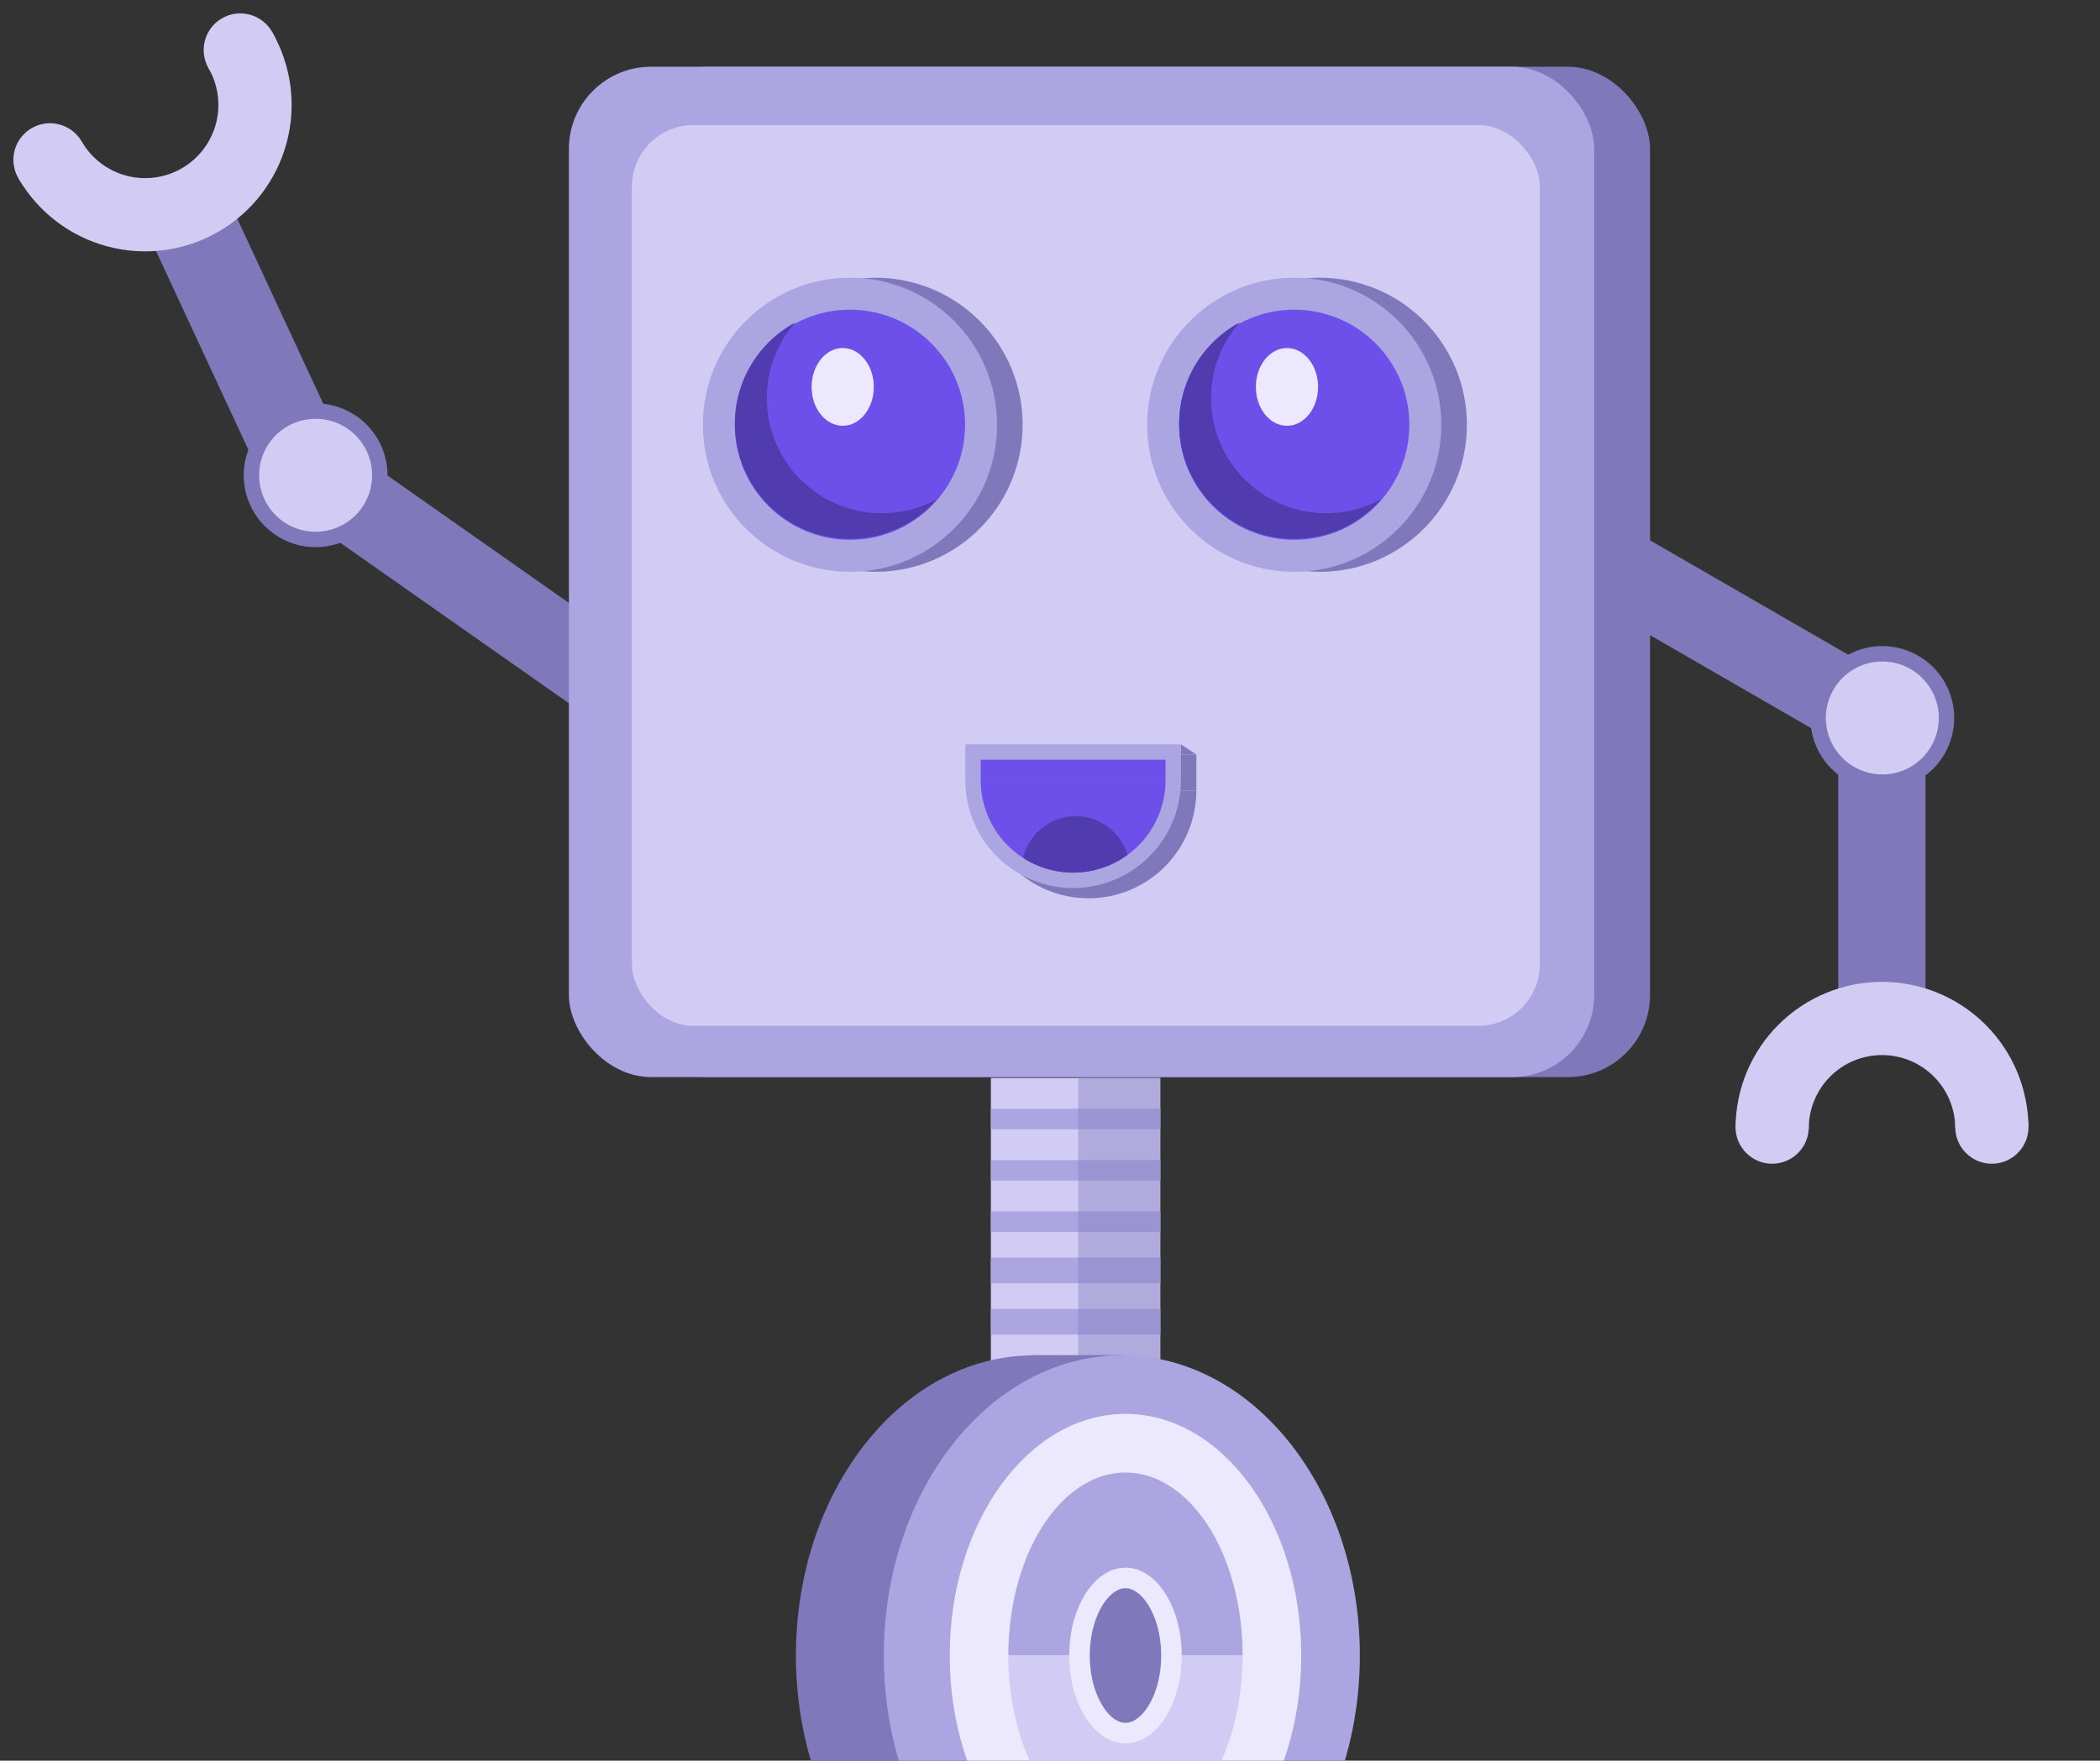 <svg width="409" height="343" viewBox="0 0 409 343" fill="none" xmlns="http://www.w3.org/2000/svg">
<rect x="0" y="0" width="409" height="343" fill="#333333" stroke="none"/>
<rect x="59.523" y="81.446" width="80" height="16" transform="rotate(35.079 59.523 81.446)" fill="#7F79BB"/>
<rect x="55.486" y="102.923" width="64" height="17" transform="rotate(-114.921 55.486 102.923)" fill="#7F79BB"/>
<circle cx="61.472" cy="92.591" r="12.5" transform="rotate(35.079 61.472 92.591)" fill="#D2CBF4" stroke="#7F79BB" stroke-width="3"/>
<rect width="80" height="16" transform="matrix(-0.866 -0.5 -0.5 0.866 378.543 138.278)" fill="#7F79BB"/>
<rect width="64" height="17" transform="matrix(-4.87782e-08 -1 -1 4.87782e-08 375.016 198.352)" fill="#7F79BB"/>
<circle r="12.5" transform="matrix(-0.818 0.575 0.575 0.818 366.604 139.87)" fill="#D2CBF4" stroke="#7F79BB" stroke-width="3"/>
<rect x="225.985" y="210" width="58" height="33" transform="rotate(90 225.985 210)" fill="#D2CBF4"/>
<rect x="225.985" y="226" width="4" height="33" transform="rotate(90 225.985 226)" fill="#ABA6E1"/>
<rect x="225.985" y="236" width="4" height="33" transform="rotate(90 225.985 236)" fill="#ABA6E1"/>
<rect x="225.985" y="245" width="5" height="33" transform="rotate(90 225.985 245)" fill="#ABA6E1"/>
<rect x="225.985" y="255" width="5" height="33" transform="rotate(90 225.985 255)" fill="#ABA6E1"/>
<rect x="225.985" y="216" width="4" height="33" transform="rotate(90 225.985 216)" fill="#ABA6E1"/>
<rect opacity="0.4" x="225.985" y="203" width="77" height="16" rx="8" transform="rotate(90 225.985 203)" fill="#7F79BB"/>
<rect x="121.675" y="13" width="199.69" height="196.837" rx="16" fill="#7F79BB"/>
<rect x="110.798" y="13" width="199.69" height="196.837" rx="16" fill="#ABA6E1"/>
<rect x="123.073" y="24.361" width="176.829" height="175.492" rx="12" fill="#D2CBF4"/>
<path d="M230 147H233L230 145V147Z" fill="#7F79BB"/>
<path d="M191.002 154C191.002 159.57 193.214 164.911 197.153 168.849C201.091 172.788 206.432 175 212.002 175C217.571 175 222.913 172.788 226.851 168.849C230.789 164.911 233.002 159.57 233.002 154L212.002 154L191.002 154Z" fill="#7F79BB"/>
<rect x="191" y="147" width="42" height="7" fill="#7F79BB"/>
<path d="M188.002 152C188.002 154.758 188.545 157.489 189.6 160.036C190.656 162.584 192.203 164.899 194.153 166.849C196.103 168.799 198.418 170.346 200.966 171.401C203.513 172.457 206.244 173 209.002 173C211.76 173 214.49 172.457 217.038 171.401C219.586 170.346 221.901 168.799 223.851 166.849C225.801 164.899 227.348 162.584 228.403 160.036C229.459 157.489 230.002 154.758 230.002 152H209.002L188.002 152Z" fill="#ABA6E1"/>
<rect x="188" y="145" width="42" height="7" fill="#ABA6E1"/>
<path d="M191.002 152C191.002 154.364 191.468 156.704 192.372 158.888C193.277 161.072 194.603 163.056 196.274 164.728C197.945 166.399 199.93 167.725 202.114 168.63C204.298 169.534 206.638 170 209.002 170C211.366 170 213.706 169.534 215.89 168.63C218.074 167.725 220.058 166.399 221.73 164.728C223.401 163.056 224.727 161.072 225.632 158.888C226.536 156.704 227.002 154.364 227.002 152H209.002L191.002 152Z" fill="#6C50E9"/>
<rect x="191" y="148" width="36" height="4" fill="#6C50E9"/>
<path fill-rule="evenodd" clip-rule="evenodd" d="M219.583 166.56C218.312 162.192 214.279 159 209.501 159C204.513 159 200.337 162.478 199.267 167.141C200.167 167.72 201.119 168.218 202.112 168.63C204.296 169.534 206.637 170 209.001 170C211.364 170 213.705 169.534 215.889 168.63C217.201 168.087 218.44 167.391 219.583 166.56Z" fill="#513CAF"/>
<circle cx="257.049" cy="82.75" r="28.647" fill="#7F79BB"/>
<circle cx="252.066" cy="82.75" r="28.647" fill="#ABA6E1"/>
<circle cx="252.066" cy="82.75" r="22.42" fill="#6C50E9"/>
<ellipse cx="250.652" cy="75.377" rx="6.059" ry="7.574" fill="#ECE9FF"/>
<path fill-rule="evenodd" clip-rule="evenodd" d="M268.955 97.293C265.785 99.011 262.153 99.986 258.294 99.986C245.912 99.986 235.874 89.948 235.874 77.566C235.874 71.921 237.961 66.763 241.405 62.821C234.402 66.614 229.646 74.026 229.646 82.549C229.646 94.931 239.684 104.968 252.066 104.968C258.803 104.968 264.846 101.997 268.955 97.293Z" fill="#513CAF"/>
<circle cx="170.524" cy="82.75" r="28.647" fill="#7F79BB"/>
<circle cx="165.542" cy="82.75" r="28.647" fill="#ABA6E1"/>
<circle cx="165.542" cy="82.75" r="22.42" fill="#6C50E9"/>
<ellipse cx="164.128" cy="75.377" rx="6.059" ry="7.574" fill="#ECE9FF"/>
<path fill-rule="evenodd" clip-rule="evenodd" d="M182.431 97.293C179.26 99.011 175.629 99.986 171.77 99.986C159.387 99.986 149.35 89.948 149.35 77.566C149.35 71.921 151.436 66.763 154.88 62.821C147.878 66.614 143.122 74.026 143.122 82.549C143.122 94.931 153.16 104.968 165.542 104.968C172.278 104.968 178.321 101.997 182.431 97.293Z" fill="#513CAF"/>
<rect x="200.984" y="264" width="18" height="117" fill="#7F79BB"/>
<ellipse cx="201.371" cy="322.519" rx="46.357" ry="58.481" fill="#7F79BB"/>
<ellipse cx="218.487" cy="322.519" rx="46.357" ry="58.481" fill="#ABA6E1"/>
<ellipse cx="219.2" cy="322.519" rx="34.233" ry="47.07" fill="#ECE9FF"/>
<path d="M242.022 322.519C242.022 317.837 241.432 313.2 240.285 308.873C239.138 304.547 237.457 300.616 235.338 297.305C233.219 293.993 230.703 291.367 227.934 289.575C225.165 287.783 222.198 286.86 219.201 286.86C216.204 286.86 213.236 287.783 210.467 289.575C207.698 291.367 205.182 293.993 203.063 297.305C200.944 300.616 199.263 304.547 198.116 308.873C196.969 313.2 196.379 317.837 196.379 322.519L219.201 322.519H242.022Z" fill="#ABA6E1"/>
<path d="M196.379 322.519C196.379 327.202 196.969 331.839 198.116 336.166C199.263 340.492 200.944 344.423 203.063 347.734C205.183 351.045 207.698 353.672 210.467 355.464C213.236 357.256 216.204 358.178 219.201 358.178C222.198 358.178 225.165 357.256 227.934 355.464C230.703 353.672 233.219 351.045 235.338 347.734C237.457 344.423 239.138 340.492 240.285 336.166C241.432 331.839 242.022 327.202 242.022 322.519L219.201 322.519L196.379 322.519Z" fill="#D2CBF4"/>
<path d="M228.155 322.52C228.155 326.922 227.009 330.815 225.262 333.544C223.501 336.297 221.31 337.636 219.201 337.636C217.091 337.636 214.9 336.297 213.139 333.544C211.392 330.815 210.246 326.922 210.246 322.52C210.246 318.117 211.392 314.224 213.139 311.495C214.9 308.742 217.091 307.403 219.201 307.403C221.31 307.403 223.501 308.742 225.262 311.495C227.009 314.224 228.155 318.117 228.155 322.52Z" fill="#7F79BB" stroke="#ECE9FF" stroke-width="4"/>
<path d="M3.565 34.703C7.348 41.256 13.579 46.037 20.887 47.995C28.195 49.953 35.982 48.928 42.534 45.145C49.086 41.362 53.867 35.131 55.825 27.823C57.784 20.515 56.758 12.728 52.976 6.176L40.623 13.308C42.514 16.584 43.027 20.477 42.048 24.131C41.069 27.785 38.678 30.901 35.402 32.792C32.126 34.684 28.233 35.196 24.579 34.217C20.925 33.238 17.809 30.848 15.918 27.572L3.565 34.703Z" fill="#D2CBF4"/>
<circle cx="46.8" cy="9.742" r="7.132" transform="rotate(60 46.8 9.742)" fill="#D2CBF4"/>
<circle cx="9.742" cy="31.137" r="7.132" transform="rotate(60 9.742 31.137)" fill="#D2CBF4"/>
<path d="M338.016 219.806C338.016 212.24 341.022 204.984 346.371 199.634C351.721 194.284 358.977 191.278 366.543 191.278C374.109 191.278 381.365 194.284 386.715 199.634C392.065 204.984 395.07 212.24 395.07 219.806L380.807 219.806C380.807 216.023 379.304 212.395 376.629 209.72C373.954 207.045 370.326 205.542 366.543 205.542C362.76 205.542 359.132 207.045 356.457 209.72C353.782 212.395 352.28 216.023 352.28 219.806L338.016 219.806Z" fill="#D2CBF4"/>
<circle r="7.132" transform="matrix(-4.37114e-08 -1 -1 4.37114e-08 387.939 219.581)" fill="#D2CBF4"/>
<circle r="7.132" transform="matrix(-4.37114e-08 -1 -1 4.37114e-08 345.148 219.581)" fill="#D2CBF4"/>
</svg>
